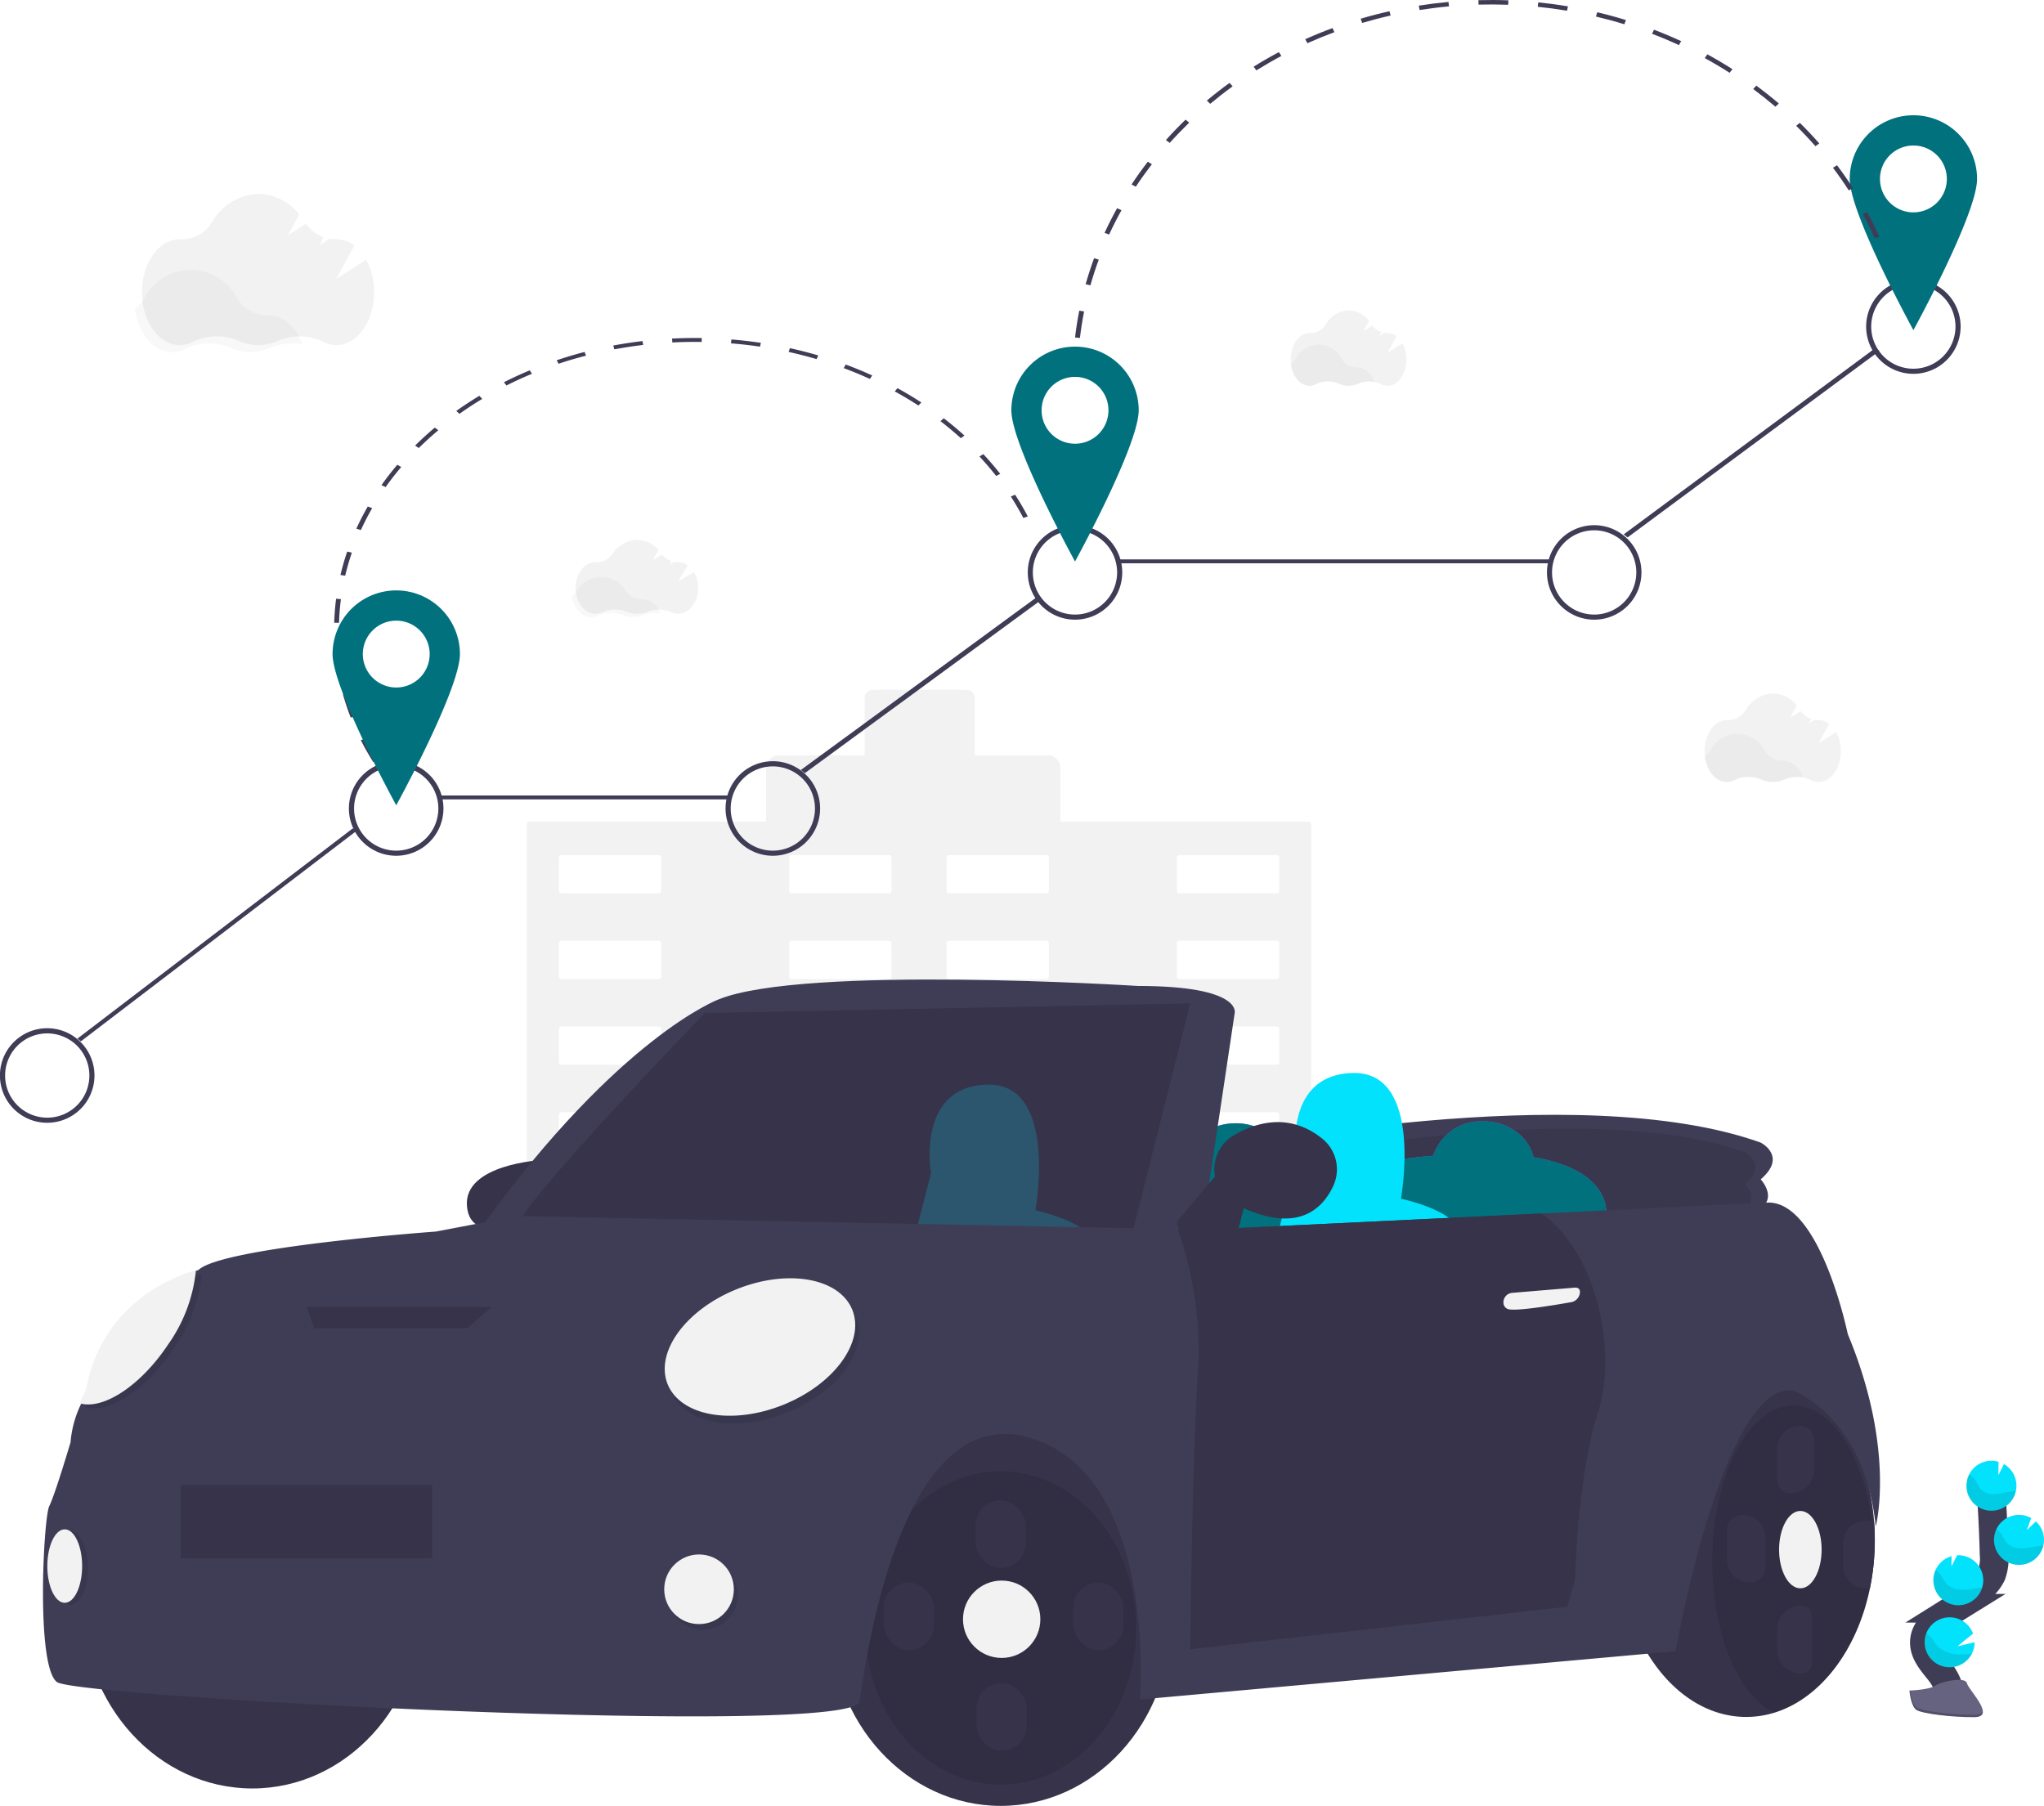 <svg xmlns="http://www.w3.org/2000/svg" width="285.357" height="252.124" viewBox="0 0 285.357 252.124">
  <g id="Group_3" data-name="Group 3" transform="translate(6 61.331)">
    <path id="Path_2" data-name="Path 2" d="M441.983,244.639H407.332v-7.495a1.793,1.793,0,0,0-1.793-1.793H395.364v-7.983a1.128,1.128,0,0,0-1.128-1.128H381.128A1.128,1.128,0,0,0,380,227.368v7.986H368.037a1.793,1.793,0,0,0-1.793,1.793v7.495H333.2a.364.364,0,0,0-.362.364V344.5a.364.364,0,0,0,.362.364h21.96a.364.364,0,0,0,.364-.364V331.11a.367.367,0,0,1,.365-.364h9.276a.367.367,0,0,1,.364.364V344.5a.364.364,0,0,0,.362.364h43.393a.367.367,0,0,0,.364-.364V331.11a.364.364,0,0,1,.362-.364h9.276a.364.364,0,0,1,.364.364V344.5a.367.367,0,0,0,.364.364h21.96a.367.367,0,0,0,.364-.364V245A.367.367,0,0,0,441.983,244.639ZM351.6,326.1a.362.362,0,0,1-.362.362H337.67a.362.362,0,0,1-.365-.362v-4.619a.364.364,0,0,1,.364-.364h13.572a.364.364,0,0,1,.362.364Zm0-11.971a.362.362,0,0,1-.362.365H337.67a.362.362,0,0,1-.364-.365V309.5a.362.362,0,0,1,.364-.364h13.572a.362.362,0,0,1,.362.364Zm0-11.968a.364.364,0,0,1-.362.364H337.67a.364.364,0,0,1-.364-.364v-4.633a.364.364,0,0,1,.364-.364h13.572a.364.364,0,0,1,.362.364Zm0-11.971a.362.362,0,0,1-.362.364H337.67a.362.362,0,0,1-.364-.365V285.57a.362.362,0,0,1,.364-.364h13.572a.362.362,0,0,1,.362.364Zm0-11.968a.364.364,0,0,1-.362.364H337.67a.365.365,0,0,1-.364-.364v-4.633a.362.362,0,0,1,.364-.362h13.572a.362.362,0,0,1,.362.362Zm0-11.968a.362.362,0,0,1-.362.362H337.67a.362.362,0,0,1-.364-.362v-4.633a.364.364,0,0,1,.364-.364h13.572a.364.364,0,0,1,.362.364Zm0-11.971a.362.362,0,0,1-.362.365H337.67a.362.362,0,0,1-.364-.365v-4.617a.362.362,0,0,1,.364-.364h13.572a.362.362,0,0,1,.362.364Zm32.157,71.814a.362.362,0,0,1-.364.362H369.824a.364.364,0,0,1-.364-.362v-4.617a.367.367,0,0,1,.364-.364h13.564a.364.364,0,0,1,.364.364Zm0-11.971a.362.362,0,0,1-.364.364H369.824a.364.364,0,0,1-.364-.364V309.5a.364.364,0,0,1,.364-.364h13.564a.362.362,0,0,1,.364.364Zm0-11.968a.365.365,0,0,1-.364.364H369.824a.367.367,0,0,1-.364-.364v-4.63a.367.367,0,0,1,.364-.364h13.564a.364.364,0,0,1,.364.364Zm0-11.971a.362.362,0,0,1-.364.364H369.824a.364.364,0,0,1-.364-.364V285.57a.364.364,0,0,1,.364-.364h13.564a.362.362,0,0,1,.364.364Zm0-11.968a.365.365,0,0,1-.364.365H369.824a.367.367,0,0,1-.364-.365v-4.63a.364.364,0,0,1,.364-.362h13.564a.362.362,0,0,1,.364.362Zm0-11.968a.362.362,0,0,1-.364.362H369.824a.364.364,0,0,1-.364-.362v-4.63a.367.367,0,0,1,.364-.364h13.564a.364.364,0,0,1,.364.364Zm0-11.971a.362.362,0,0,1-.364.364H369.824a.364.364,0,0,1-.364-.364v-4.614a.364.364,0,0,1,.364-.364h13.564a.362.362,0,0,1,.364.364Zm21.973,71.814a.362.362,0,0,1-.364.362H391.8a.364.364,0,0,1-.364-.362v-4.614a.367.367,0,0,1,.364-.364h13.564a.364.364,0,0,1,.364.364Zm0-11.971a.362.362,0,0,1-.364.364H391.8a.364.364,0,0,1-.364-.364V309.5a.364.364,0,0,1,.364-.364h13.564a.362.362,0,0,1,.364.364Zm0-11.968a.364.364,0,0,1-.364.365H391.8a.367.367,0,0,1-.364-.365v-4.627a.367.367,0,0,1,.364-.364h13.564a.364.364,0,0,1,.364.364Zm0-11.971a.362.362,0,0,1-.364.364H391.8a.364.364,0,0,1-.364-.364V285.57a.364.364,0,0,1,.364-.364h13.564a.362.362,0,0,1,.364.364Zm0-11.968a.364.364,0,0,1-.364.364H391.8a.367.367,0,0,1-.364-.364v-4.627a.364.364,0,0,1,.364-.362h13.564a.362.362,0,0,1,.364.362Zm0-11.968a.362.362,0,0,1-.364.362H391.8a.364.364,0,0,1-.364-.362v-4.627a.367.367,0,0,1,.364-.364h13.564a.364.364,0,0,1,.364.364Zm0-11.971a.362.362,0,0,1-.364.364H391.8a.364.364,0,0,1-.364-.364v-4.611a.364.364,0,0,1,.364-.364h13.564a.362.362,0,0,1,.364.364Zm32.157,71.814a.364.364,0,0,1-.364.362H423.954a.362.362,0,0,1-.364-.362v-4.611a.364.364,0,0,1,.364-.364h13.564a.367.367,0,0,1,.364.364Zm0-11.971a.364.364,0,0,1-.364.364H423.954a.362.362,0,0,1-.364-.364V309.5a.362.362,0,0,1,.364-.364h13.564a.364.364,0,0,1,.364.364Zm0-11.968a.367.367,0,0,1-.364.364H423.954a.364.364,0,0,1-.364-.364v-4.625a.364.364,0,0,1,.364-.364h13.564a.367.367,0,0,1,.364.364Zm0-11.971a.364.364,0,0,1-.364.364H423.954a.362.362,0,0,1-.359-.356V285.57a.362.362,0,0,1,.364-.364h13.564a.365.365,0,0,1,.365.364Zm0-11.968a.367.367,0,0,1-.364.364H423.954a.364.364,0,0,1-.364-.364v-4.625a.362.362,0,0,1,.364-.362h13.564a.364.364,0,0,1,.364.362Zm0-11.968a.364.364,0,0,1-.364.362H423.954a.362.362,0,0,1-.364-.362v-4.625a.364.364,0,0,1,.364-.364h13.564a.367.367,0,0,1,.364.364Zm0-11.971a.364.364,0,0,1-.364.364H423.954a.362.362,0,0,1-.359-.356v-4.617a.362.362,0,0,1,.364-.364h13.564a.364.364,0,0,1,.365.364Z" transform="translate(-265.289 -191.254)" fill="#f2f2f2"/>
    <path id="Path_3" data-name="Path 3" d="M265.134,115.974l-4.19,2.657L263.487,114a4.144,4.144,0,0,0-2.532-.9h-.068a4.884,4.884,0,0,1-.869-.065l-1.42.9.607-1.107a5.038,5.038,0,0,1-2.484-1.89l-2.54,1.62,1.6-2.918a7.432,7.432,0,0,0-5.694-2.878,7.8,7.8,0,0,0-6.517,4.02,4.86,4.86,0,0,1-4.32,2.322h-.14c-2.918,0-5.283,3.31-5.283,7.389s2.376,7.392,5.294,7.392a3.974,3.974,0,0,0,1.839-.462,7.616,7.616,0,0,1,6.4-.124,6.658,6.658,0,0,0,5.437,0,7.621,7.621,0,0,1,6.336.124,3.974,3.974,0,0,0,1.822.462c2.918,0,5.283-3.31,5.283-7.392A9.368,9.368,0,0,0,265.134,115.974Z" transform="translate(-220.01 -141.031)" fill="#f2f2f2"/>
    <path id="Path_4" data-name="Path 4" d="M257.266,152.827a7.8,7.8,0,0,0-4.527.491,6.666,6.666,0,0,1-5.435,0,7.635,7.635,0,0,0-6.4.124,3.944,3.944,0,0,1-1.841.462c-2.592,0-4.749-2.611-5.2-6.056a4.975,4.975,0,0,0,1.3-1.4,7.28,7.28,0,0,1,13-.043,4.989,4.989,0,0,0,4.306,2.365h.068C254.61,148.758,256.4,150.413,257.266,152.827Z" transform="translate(-221.039 -166.07)" opacity="0.03"/>
    <path id="Path_5" data-name="Path 5" d="M854.579,101.248l-2.1,1.326,1.269-2.308a2.071,2.071,0,0,0-1.264-.451h-.032a2.323,2.323,0,0,1-.435-.032l-.707.451.3-.54a2.538,2.538,0,0,1-1.239-.94l-1.266.81.81-1.455a3.7,3.7,0,0,0-2.837-1.458,3.867,3.867,0,0,0-3.24,2.006,2.43,2.43,0,0,1-2.16,1.158h-.07c-1.455,0-2.635,1.65-2.635,3.685s1.18,3.685,2.635,3.685a1.976,1.976,0,0,0,.918-.229,3.8,3.8,0,0,1,3.188-.062,3.329,3.329,0,0,0,2.713,0,3.809,3.809,0,0,1,3.161.062,1.968,1.968,0,0,0,.907.224c1.455,0,2.635-1.65,2.635-3.685A4.691,4.691,0,0,0,854.579,101.248Z" transform="translate(-664.783 -114.65)" fill="#f2f2f2"/>
    <path id="Path_6" data-name="Path 6" d="M850.64,119.612a3.92,3.92,0,0,0-2.26.246,3.315,3.315,0,0,1-1.35.286,3.35,3.35,0,0,1-1.35-.292,3.807,3.807,0,0,0-3.191.062,1.968,1.968,0,0,1-.918.229c-1.293,0-2.368-1.3-2.592-3.021a2.5,2.5,0,0,0,.648-.7,3.628,3.628,0,0,1,6.479-.022,2.489,2.489,0,0,0,2.16,1.18h.035A2.709,2.709,0,0,1,850.64,119.612Z" transform="translate(-664.783 -127.622)" opacity="0.03"/>
    <path id="Path_7" data-name="Path 7" d="M652.823,189.031l-2.457,1.558,1.49-2.7a2.43,2.43,0,0,0-1.485-.54h-.041a2.918,2.918,0,0,1-.51-.038l-.832.54.356-.651a2.969,2.969,0,0,1-1.458-1.1l-1.49.945.942-1.712a4.36,4.36,0,0,0-3.34-1.69,4.58,4.58,0,0,0-3.823,2.36,2.851,2.851,0,0,1-2.527,1.35h-.084c-1.712,0-3.1,1.941-3.1,4.32s1.385,4.333,3.1,4.333a2.311,2.311,0,0,0,1.08-.27,4.471,4.471,0,0,1,3.75-.073,3.92,3.92,0,0,0,3.188,0,4.476,4.476,0,0,1,3.718.073,2.343,2.343,0,0,0,1.08.27c1.712,0,3.1-1.938,3.1-4.333a5.507,5.507,0,0,0-.659-2.638Z" transform="translate(-402.486 -148.155)" fill="#f2f2f2"/>
    <path id="Path_8" data-name="Path 8" d="M648.193,210.645a4.589,4.589,0,0,0-2.656.289,3.92,3.92,0,0,1-3.188,0,4.471,4.471,0,0,0-3.75.073,2.319,2.319,0,0,1-1.08.27c-1.52,0-2.786-1.531-3.048-3.55a2.9,2.9,0,0,0,.759-.81,4.277,4.277,0,0,1,7.629-.027,2.921,2.921,0,0,0,2.524,1.388h.03A3.141,3.141,0,0,1,648.193,210.645Z" transform="translate(-402.486 -163.427)" opacity="0.03"/>
    <path id="Path_9" data-name="Path 9" d="M932.787,599.053c0,.464,0,.929-.03,1.388a32.822,32.822,0,0,1-.643,5.316c-1.774,8.669-6.9,15.408-13.329,17.4a13.31,13.31,0,0,1-3.953.6c-9.916,0-17.953-11.069-17.953-24.7s8.037-24.7,17.953-24.7c9.3,0,16.952,9.735,17.862,22.206C932.757,597.376,932.787,598.211,932.787,599.053Z" transform="translate(-677.051 -445.382)" fill="#36334a"/>
    <path id="Path_10" data-name="Path 10" d="M968.528,616.511a32.821,32.821,0,0,1-.643,5.316c-1.774,8.669-6.9,15.407-13.329,17.4-4.981-2.292-8.677-10.883-8.677-21.131,0-12,5.076-21.733,11.339-21.733,5.256,0,9.679,6.863,10.961,16.174C968.358,613.811,968.474,615.145,968.528,616.511Z" transform="translate(-712.823 -461.45)" opacity="0.1"/>
    <path id="Path_11" data-name="Path 11" d="M695.88,450.669s48.6-9.989,74.244-.81c0,0,3.78,1.89,0,5.13,0,0,3.574,3.78-2.667,5.13l-24.8,1.525-46.779-4.765Z" transform="translate(-530.317 -351.669)" fill="#3f3d56"/>
    <path id="Path_12" data-name="Path 12" d="M727.38,457.142s41.606-8.553,63.566-.694c0,0,3.24,1.62,0,4.392,0,0,3.059,3.24-2.284,4.393l-21.231,1.3-40.051-4.074Z" transform="translate(-553.313 -356.886)" opacity="0.1"/>
    <path id="Path_13" data-name="Path 13" d="M718.914,469.328l-3.24-6.479s1.42-6.555-10.124-8.483c-.64-2.859-3.539-5.016-7.019-5.016a7.018,7.018,0,0,0-6.971,4.806c-1.658.143-3.423.338-5.313.594l-2.64,14.158-.329-.659s1.677-7.743-13.434-8.874a5.621,5.621,0,0,0,1.285-3.545c0-3.431-3.2-6.209-7.155-6.209s-7.154,2.778-7.154,6.209a5.669,5.669,0,0,0,1.5,3.8q-2.119.2-4.471.518l-2.97,15.929,13.769,1.89,21.868-3.24-1.936-3.874,12.465,1.712Z" transform="translate(-497.466 -354.129)" fill="#6c63ff"/>
    <path id="Path_14" data-name="Path 14" d="M718.914,469.328l-3.24-6.479s1.42-6.555-10.124-8.483c-.64-2.859-3.539-5.016-7.019-5.016a7.018,7.018,0,0,0-6.971,4.806c-1.658.143-3.423.338-5.313.594l-2.64,14.158-.329-.659s1.677-7.743-13.434-8.874a5.621,5.621,0,0,0,1.285-3.545c0-3.431-3.2-6.209-7.155-6.209s-7.154,2.778-7.154,6.209a5.669,5.669,0,0,0,1.5,3.8q-2.119.2-4.471.518l-2.97,15.929,13.769,1.89,21.868-3.24-1.936-3.874,12.465,1.712Z" transform="translate(-497.466 -354.129)" fill="#01717e"/>
    <path id="Path_15" data-name="Path 15" d="M721.37,436.728s-2.16-12.117,7.829-12.387,6.749,17.548,6.749,17.548,7.559,1.62,8.1,4.59-26.188,3.78-26.188,3.78Z" transform="translate(-546.363 -335.87)" fill="#02e2fc"/>
    <path id="Path_16" data-name="Path 16" d="M537.4,631.063c0,14.309-10.637,25.918-23.758,25.918s-23.758-11.609-23.758-25.918,10.769-28.213,23.893-28.213S537.4,616.748,537.4,631.063Z" transform="translate(-379.932 -466.188)" fill="#36334a"/>
    <ellipse id="Ellipse_1" data-name="Ellipse 1" cx="18.898" cy="21.865" rx="18.898" ry="21.865" transform="translate(114.808 144.089)" opacity="0.1"/>
    <ellipse id="Ellipse_2" data-name="Ellipse 2" cx="23.758" cy="25.918" rx="23.758" ry="25.918" transform="translate(5.467 136.525)" fill="#36334a"/>
    <path id="Path_17" data-name="Path 17" d="M312.357,469.35s-11.069.54-10.529,6.479,9.449,1.62,9.449,1.62Z" transform="translate(-242.636 -368.73)" fill="#36334a"/>
    <path id="Path_18" data-name="Path 18" d="M410.344,411.113,414.9,380.7s1.08-3.78-13.5-3.78c0,0-46.706-2.97-58.585,1.89,0,0-13.769,5.13-32.937,31.587C309.88,410.4,408.454,412.733,410.344,411.113Z" transform="translate(-248.528 -300.598)" fill="#3f3d56"/>
    <path id="Path_19" data-name="Path 19" d="M422.1,388.35l-8.369,33.207-5.248-.127-24.838-.6-55.4-1.35c-.154-2.624,26.08-29.776,26.08-29.776Z" transform="translate(-261.936 -309.598)" fill="#36334a"/>
    <path id="Path_20" data-name="Path 20" d="M533.47,451.478l2.262-8.747s-2.16-12.119,7.829-12.389,6.749,17.548,6.749,17.548,6.884,1.477,7.981,4.193Z" transform="translate(-411.754 -340.251)" fill="#02e2fc" opacity="0.2"/>
    <path id="Path_21" data-name="Path 21" d="M338.5,536.571c-1.62-15.659-11.744-19.033-11.744-19.033-9.719-.54-16.2,36.447-16.2,36.447l-74.784,6.749s2.565-31.452-15.524-36.582S197.438,555.874,196.628,561s-109.071-.54-112.04-2.7-1.89-22.948-1.08-24.568,2.97-8.909,2.97-8.909A14.956,14.956,0,0,1,88,519.365c.486-1.08.907-1.828.907-1.828,2.346-13.3,14.527-16.525,15.345-16.739h.043c3.24-3.24,33.207-5.4,33.207-5.4l11.339-2.16,92.189,1.812,3.923.078,46.868-2.254,31.7-1.525c7.289,0,11.069,18.358,11.069,18.358C341.335,525.907,338.5,536.571,338.5,536.571Z" transform="translate(-82.63 -384.79)" fill="#3f3d56"/>
    <ellipse id="Ellipse_3" data-name="Ellipse 3" cx="13.898" cy="8.701" rx="13.898" ry="8.701" transform="translate(84.496 124.926) rotate(-21.92)" opacity="0.1"/>
    <ellipse id="Ellipse_4" data-name="Ellipse 4" cx="13.898" cy="8.701" rx="13.898" ry="8.701" transform="translate(83.956 123.845) rotate(-21.92)" fill="#f2f2f2"/>
    <path id="Path_22" data-name="Path 22" d="M120.773,528.39a21.612,21.612,0,0,1-3.863,10.327c-3.853,5.81-9.136,9.231-12.389,8.229.486-1.08.907-1.828.907-1.828C107.773,531.813,119.955,528.592,120.773,528.39Z" transform="translate(-98.61 -411.83)" opacity="0.1"/>
    <path id="Path_23" data-name="Path 23" d="M117.773,526.39a21.612,21.612,0,0,1-3.863,10.327c-3.853,5.81-9.136,9.23-12.389,8.229.486-1.08.907-1.828.907-1.828C104.773,529.813,116.955,526.592,117.773,526.39Z" transform="translate(-96.42 -410.37)" fill="#f2f2f2"/>
    <path id="Path_24" data-name="Path 24" d="M158.658,451.66H137.33l-1.08-2.97h25.918Z" transform="translate(-99.466 -327.554)" fill="#36334a"/>
    <rect id="Rectangle_2" data-name="Rectangle 2" width="35.097" height="10.259" transform="translate(19.236 145.974)" fill="#36334a"/>
    <circle id="Ellipse_5" data-name="Ellipse 5" cx="4.86" cy="4.86" r="4.86" transform="translate(87.27 156.503)" opacity="0.1"/>
    <circle id="Ellipse_6" data-name="Ellipse 6" cx="4.86" cy="4.86" r="4.86" transform="translate(86.73 155.693)" fill="#f2f2f2"/>
    <ellipse id="Ellipse_7" data-name="Ellipse 7" cx="2.43" cy="5.13" rx="2.43" ry="5.13" transform="translate(1.417 152.453)" opacity="0.1"/>
    <ellipse id="Ellipse_8" data-name="Ellipse 8" cx="2.43" cy="5.13" rx="2.43" ry="5.13" transform="translate(0.607 152.183)" fill="#f2f2f2"/>
    <path id="Path_25" data-name="Path 25" d="M728.078,524.632c-2.97,9.179-3.24,23.488-3.24,23.488l-1.08,3.78-52.646,5.94s.27-26.458,1.08-38.877a50.412,50.412,0,0,0-2.843-19.787l3.923.078L720.141,497C727.97,502.489,730.743,516.39,728.078,524.632Z" transform="translate(-510.949 -388.915)" fill="#36334a"/>
    <path id="Path_26" data-name="Path 26" d="M839.073,536.079a1.326,1.326,0,0,0-1.22,1.536.948.948,0,0,0,.54.7c.872.435,6.677-.54,8.877-.929a1.493,1.493,0,0,0,1.247-1.331c.027-.383-.113-.71-.675-.71Z" transform="translate(-633.948 -416.911)" fill="#f2f2f2"/>
    <path id="Path_27" data-name="Path 27" d="M668.88,483.1s1.35,5.94,7.829,4.05l2.16-8.369-4.32-2.43Z" transform="translate(-510.606 -373.84)" fill="#36334a"/>
    <path id="Path_28" data-name="Path 28" d="M691.03,451.625c2.97-1.76,7.681-3.3,12.341.4a5.507,5.507,0,0,1,1.59,6.625c-1.525,3.3-5.146,6.884-13.6,2.594a5.454,5.454,0,0,1-2.057-1.82l-.043-.065a5.48,5.48,0,0,1,1.768-7.732Z" transform="translate(-524.822 -354.425)" fill="#36334a"/>
    <circle id="Ellipse_9" data-name="Ellipse 9" cx="5.4" cy="5.4" r="5.4" transform="translate(128.441 159.338)" fill="#f2f2f2"/>
    <ellipse id="Ellipse_10" data-name="Ellipse 10" cx="2.97" cy="5.4" rx="2.97" ry="5.4" transform="translate(242.372 149.618)" fill="#f2f2f2"/>
    <rect id="Rectangle_3" data-name="Rectangle 3" width="7.019" height="9.449" rx="3.51" transform="translate(130.196 148.134)" fill="#36334a"/>
    <path id="Path_29" data-name="Path 29" d="M899.99,510.19h0a1.89,1.89,0,0,1,1.89,1.89v4.32a3.24,3.24,0,0,1-3.24,3.24h0a1.89,1.89,0,0,1-1.89-1.89v-4.32A3.24,3.24,0,0,1,899.99,510.19Z" transform="translate(-654.648 -372.451)" fill="#36334a"/>
    <path id="Path_30" data-name="Path 30" d="M982.62,709.3h0a3.24,3.24,0,0,1-3.24-3.24v-2.97a3.24,3.24,0,0,1,3.24-3.24h0c1.782,0,1.62,1.458,1.62,3.24v2.97C984.237,707.841,984.407,709.3,982.62,709.3Z" transform="translate(-737.278 -537)" fill="#36334a"/>
    <path id="Path_31" data-name="Path 31" d="M872.91,556.19h0a3.24,3.24,0,0,1,3.24,3.24v4.05a2.16,2.16,0,0,1-2.16,2.16h0a3.24,3.24,0,0,1-3.24-3.24v-4.05A2.16,2.16,0,0,1,872.91,556.19Z" transform="translate(-635.668 -406.032)" fill="#36334a"/>
    <path id="Path_32" data-name="Path 32" d="M1017.842,658.55c0,.464,0,.929-.03,1.388a32.823,32.823,0,0,1-.643,5.316,3.3,3.3,0,0,1-.54.046,3.24,3.24,0,0,1-3.24-3.24v-2.97a3.24,3.24,0,0,1,3.24-3.24,3.162,3.162,0,0,1,.837.111c.1.027.194.057.286.092C1017.812,656.873,1017.842,657.707,1017.842,658.55Z" transform="translate(-762.107 -504.879)" fill="#36334a"/>
    <rect id="Rectangle_4" data-name="Rectangle 4" width="7.019" height="9.449" rx="3.51" transform="translate(143.83 159.608)" fill="#36334a"/>
    <rect id="Rectangle_5" data-name="Rectangle 5" width="7.019" height="9.449" rx="3.51" transform="translate(117.372 159.608)" fill="#36334a"/>
    <rect id="Rectangle_6" data-name="Rectangle 6" width="7.019" height="9.449" rx="3.51" transform="translate(130.331 173.646)" fill="#36334a"/>
    <path id="Path_54" data-name="Path 54" d="M1058.689,668c.74-1.369-.1-3.048-1.064-4.268s-2.141-2.492-2.117-4.05c.038-2.235,2.411-3.556,4.32-4.741a21.039,21.039,0,0,0,3.869-3.11,5.725,5.725,0,0,0,1.188-1.59,6.488,6.488,0,0,0,.356-2.829q-.122-4.787-.472-9.565" transform="translate(-792.854 -491.739)" fill="none" stroke="#3f3d56" stroke-miterlimit="10" stroke-width="4"/>
    <path id="Path_55" data-name="Path 55" d="M1084.256,628.213a3.482,3.482,0,0,0-1.741-2.859l-.78,1.544.024-1.871a3.531,3.531,0,0,0-1.15-.138,3.488,3.488,0,1,0,3.647,3.323Z" transform="translate(-808.75 -482.275)" fill="#02e2fc"/>
    <path id="Path_56" data-name="Path 56" d="M1062.252,710.916a3.488,3.488,0,0,1-6.585-1.431,3.446,3.446,0,0,1,.227-1.417,3.491,3.491,0,0,1,6.528.038l-2.179,1.774,2.395-.556A3.455,3.455,0,0,1,1062.252,710.916Z" transform="translate(-792.967 -541.368)" fill="#02e2fc"/>
    <path id="Path_57" data-name="Path 57" d="M1063.816,680.711a3.488,3.488,0,0,1-3.647-3.323,3.442,3.442,0,0,1,.3-1.587,3.51,3.51,0,0,1,2.238-1.933l-.016,1.439.788-1.566h0a3.488,3.488,0,0,1,3.645,3.323,3.419,3.419,0,0,1-.148,1.191A3.488,3.488,0,0,1,1063.816,680.711Z" transform="translate(-796.253 -517.936)" fill="#02e2fc"/>
    <path id="Path_58" data-name="Path 58" d="M1095.185,659.84a3.488,3.488,0,0,1-3.647-3.323,3.428,3.428,0,0,1,.329-1.652,3.486,3.486,0,0,1,4.859-1.552l-.615,1.687,1.266-1.218a3.486,3.486,0,0,1,1.129,2.408,3.422,3.422,0,0,1-.089.961A3.488,3.488,0,0,1,1095.185,659.84Z" transform="translate(-819.153 -502.7)" fill="#02e2fc"/>
    <path id="Path_59" data-name="Path 59" d="M1083.79,634.306c-.81.089-1.59.338-2.4.389a2.6,2.6,0,0,1-2.206-.772,10.863,10.863,0,0,1-.645-1.134,2.507,2.507,0,0,0-.877-.829,3.445,3.445,0,0,0-.375,1.741,3.488,3.488,0,0,0,6.9.575C1084.052,634.282,1083.919,634.293,1083.79,634.306Z" transform="translate(-808.751 -487.439)" opacity="0.1"/>
    <path id="Path_60" data-name="Path 60" d="M1095.185,665.246a3.488,3.488,0,0,1-3.647-3.323,3.428,3.428,0,0,1,.329-1.652,2.592,2.592,0,0,1,.7.7,10.786,10.786,0,0,0,.691,1.153,2.856,2.856,0,0,0,2.314.81c.842-.038,1.652-.27,2.492-.354.116,0,.235-.019.351-.022A3.488,3.488,0,0,1,1095.185,665.246Z" transform="translate(-819.153 -508.106)" opacity="0.1"/>
    <path id="Path_61" data-name="Path 61" d="M1063.816,686.291a3.488,3.488,0,0,1-3.647-3.323,3.442,3.442,0,0,1,.3-1.588,2.877,2.877,0,0,1,.729.707,13.773,13.773,0,0,0,.756,1.177,3.237,3.237,0,0,0,2.47.867c.891-.019,1.7-.232,2.554-.3A3.488,3.488,0,0,1,1063.816,686.291Z" transform="translate(-796.253 -523.516)" opacity="0.1"/>
    <path id="Path_62" data-name="Path 62" d="M1062.252,716.958a3.488,3.488,0,0,1-6.585-1.431,3.446,3.446,0,0,1,.227-1.417,3.508,3.508,0,0,1,.764.683,11.933,11.933,0,0,0,.934,1.239,4.365,4.365,0,0,0,2.889,1.018A15.4,15.4,0,0,0,1062.252,716.958Z" transform="translate(-792.967 -547.41)" opacity="0.1"/>
    <path id="Path_63" data-name="Path 63" d="M1047.81,739.68s2.751-.084,3.583-.675,4.233-1.3,4.441-.348,4.136,4.714,1.029,4.738-7.222-.483-8.051-.988S1047.81,739.68,1047.81,739.68Z" transform="translate(-787.234 -564.991)" fill="#656380"/>
    <path id="Path_64" data-name="Path 64" d="M1056.917,747.078c-3.108.024-7.222-.486-8.051-.988-.629-.386-.88-1.763-.964-2.4h-.092s.173,2.222,1,2.727,4.943,1.012,8.051.988c.9,0,1.207-.327,1.19-.81C1057.929,746.895,1057.581,747.073,1056.917,747.078Z" transform="translate(-787.234 -569.004)" opacity="0.2"/>
    <g id="Group_8" data-name="Group 8" transform="translate(676 444.243)">
      <path id="Path_267" data-name="Path 267" d="M771.246,220.3c-.191-.519-.4-1.044-.612-1.559l.679-.166c.218.521.427,1.052.62,1.577Z" transform="translate(-1189.442 -691.892)" fill="#3f3d56"/>
      <path id="Path_279" data-name="Path 279" d="M0,0,43.266,6.452l.081.685L.081.685Z" transform="translate(-455.32 -430.97) rotate(-45)" fill="#3f3d56"/>
      <path id="Path_277" data-name="Path 277" d="M0,0,47.953,6.43l.081.612L.081.612Z" transform="translate(-671.2 -360.566) rotate(-45)" fill="#3f3d56"/>
      <path id="Path_268" data-name="Path 268" d="M175.953,502.972a6.6,6.6,0,1,1,6.595-6.6A6.6,6.6,0,0,1,175.953,502.972Zm0-12.477a5.882,5.882,0,1,0,5.882,5.882,5.882,5.882,0,0,0-5.882-5.882Z" transform="translate(-802.639 -889.071)" fill="#3f3d56"/>
      <path id="Path_271" data-name="Path 271" d="M644.825,382.214a6.595,6.595,0,1,1,6.6-6.6A6.595,6.595,0,0,1,644.825,382.214Zm0-12.477a5.882,5.882,0,1,0,5.882,5.882A5.882,5.882,0,0,0,644.825,369.737Z" transform="translate(-1104.267 -801.274)" fill="#3f3d56"/>
      <path id="Path_272" data-name="Path 272" d="M769.747,256.46a6.595,6.595,0,1,1,6.6-6.6,6.595,6.595,0,0,1-6.6,6.6Zm0-12.477a5.882,5.882,0,1,0,5.882,5.882,5.882,5.882,0,0,0-5.882-5.882Z" transform="translate(-1184.63 -709.844)" fill="#3f3d56"/>
      <path id="Path_273" data-name="Path 273" d="M39.371,639.552a6.6,6.6,0,1,1,6.595-6.595A6.6,6.6,0,0,1,39.371,639.552Zm0-12.477a5.882,5.882,0,1,0,5.882,5.882,5.882,5.882,0,0,0-5.882-5.882Z" transform="translate(-714.776 -988.372)" fill="#3f3d56"/>
      <path id="Path_276" data-name="Path 276" d="M757.218,154.326a8.889,8.889,0,0,0-8.889,8.889c0,4.909,8.889,21.111,8.889,21.111s8.889-16.2,8.889-21.111A8.889,8.889,0,0,0,757.218,154.326Zm0,13.556a4.667,4.667,0,1,1,4.667-4.667,4.667,4.667,0,0,1-4.667,4.667Z" transform="translate(-1172.093 -643.807)" fill="#01717e"/>
      <path id="Path_263" data-name="Path 263" d="M169.02,332.452c-.626-.994-1.208-2.02-1.73-3.051l.625-.207c.515,1.017,1.089,2.03,1.707,3.01Zm-3.141-6.208c-.414-1.063-.779-2.153-1.083-3.24l.659-.12c.3,1.073.659,2.148,1.068,3.2Zm-1.829-6.541a33.512,33.512,0,0,1-.408-3.339l.674-.031a33.011,33.011,0,0,0,.4,3.295Zm.2-6.682-.675-.013a33.524,33.524,0,0,1,.266-3.348l.672.057a33.057,33.057,0,0,0-.263,3.3Zm.86-6.578-.663-.1c.257-1.095.574-2.194.942-3.268l.651.146c-.363,1.059-.676,2.144-.93,3.224Zm2.187-6.374-.633-.189c.477-1.046,1.015-2.088,1.6-3.1l.612.231c-.576,1-1.107,2.026-1.578,3.057Zm92.482-1.687c-.528-1.012-1.115-2.019-1.746-2.994l.6-.253c.639.988,1.235,2.01,1.77,3.035Zm-89.02-4.311-.586-.271c.684-.967,1.427-1.924,2.208-2.843l.557.309C172.162,292.173,171.429,293.117,170.755,294.071Zm85.228-1.551c-.727-.929-1.511-1.844-2.331-2.722l.539-.329c.831.89,1.625,1.818,2.362,2.759Zm-80.595-3.9-.524-.345c.871-.864,1.8-1.709,2.752-2.513l.487.378C177.161,286.929,176.248,287.763,175.388,288.615Zm75.665-1.376c-.906-.821-1.865-1.621-2.85-2.378l.465-.4c1,.768,1.97,1.579,2.888,2.41Zm-69.992-3.394-.447-.409c1.033-.737,2.117-1.449,3.222-2.116l.4.437C183.15,282.415,182.08,283.118,181.061,283.845Zm64.061-1.166c-1.059-.69-2.167-1.353-3.292-1.97l.379-.452c1.141.626,2.263,1.3,3.337,2Zm-57.5-2.79-.358-.463c1.169-.591,2.382-1.15,3.606-1.66l.31.485C189.969,278.754,188.773,279.305,187.619,279.888Zm50.729-.925c-1.186-.541-2.414-1.048-3.648-1.507l.282-.5c1.251.465,2.495.979,3.7,1.528Zm-43.46-2.107-.259-.5c1.273-.427,2.582-.817,3.893-1.157l.206.52C197.435,276.051,196.143,276.435,194.888,276.856Zm36.023-.659c-1.278-.375-2.592-.711-3.905-1l.177-.527c1.331.292,2.663.633,3.959,1.013Zm-28.235-1.363-.152-.532c1.341-.251,2.713-.46,4.079-.622l.1.54c-1.347.159-2.7.366-4.024.613Zm20.335-.371c-1.335-.2-2.7-.355-4.055-.465l.067-.543c1.374.111,2.757.27,4.11.471Zm-12.239-.586-.043-.545c1.374-.07,2.774-.1,4.15-.075l-.012.546c-1.359-.02-2.739,0-4.095.074Z" transform="translate(-798.917 -731.642)" fill="#3f3d56"/>
      <path id="Path_264" data-name="Path 264" d="M453.47,376.21c.222.52.432,1.051.626,1.578Z" transform="translate(-984.973 -806.498)" fill="#3f3d56"/>
      <path id="Path_266" data-name="Path 266" d="M441.973,147.57l-.683-.066c.147-1.249.346-2.508.592-3.743l.676.11C442.315,145.091,442.118,146.336,441.973,147.57Zm1.462-7.35-.665-.153c.344-1.217.741-2.438,1.181-3.628l.651.2c-.435,1.176-.827,2.382-1.167,3.585Zm109.514-6.543c-.131-.293-.265-.587-.537-1.163s-.7-1.42-1.146-2.25l.617-.273c.61,1.127,1.184,2.289,1.7,3.454Zm-106.9-.544-.634-.238c.534-1.159,1.122-2.316,1.748-3.439l.613.279c-.618,1.11-1.2,2.253-1.727,3.4Zm103.262-6.164c-.69-1.072-1.433-2.135-2.207-3.161l.567-.35c.784,1.038,1.535,2.114,2.233,3.2Zm-99.542-.511-.59-.318c.712-1.077,1.477-2.146,2.274-3.176l.563.355C451.232,124.338,450.476,125.394,449.773,126.458Zm94.884-5.66c-.854-.973-1.757-1.931-2.683-2.845l.506-.419c.937.925,1.851,1.893,2.715,2.878Zm-90.146-.465-.533-.391c.876-.976,1.8-1.935,2.751-2.851l.5.424C456.291,118.421,455.376,119.369,454.511,120.333Zm84.562-5.045c-1-.854-2.042-1.685-3.1-2.472l.435-.479c1.074.8,2.131,1.637,3.141,2.5Zm-78.909-.407-.467-.455c1.02-.853,2.086-1.683,3.171-2.468l.43.484c-1.072.776-2.126,1.6-3.134,2.439Zm72.514-4.331c-1.122-.717-2.286-1.406-3.462-2.048l.355-.531c1.189.65,2.368,1.347,3.5,2.072Zm-66.063-.34-.39-.51c1.143-.713,2.33-1.4,3.527-2.035l.349.534c-1.183.63-2.355,1.307-3.485,2.011Zm58.986-3.526c-1.224-.565-2.486-1.1-3.751-1.579l.268-.571c1.28.489,2.557,1.026,3.8,1.6Zm-51.866-.265-.305-.555c1.244-.558,2.526-1.082,3.811-1.557l.261.574c-1.269.47-2.537.988-3.766,1.539Zm44.248-2.645c-1.3-.4-2.632-.761-3.963-1.076l.174-.6c1.347.318,2.7.684,4.011,1.088Zm-36.6-.184-.214-.589c1.32-.391,2.673-.743,4.022-1.047l.166.6c-1.333.3-2.67.649-3.974,1.035Zm28.6-1.706c-1.35-.226-2.727-.411-4.092-.55l.076-.616c1.381.14,2.775.327,4.141.556Zm-20.581-.1-.118-.611c1.368-.215,2.763-.388,4.147-.515l.069.617c-1.367.125-2.746.3-4.1.509Zm12.364-.732c-1.375-.05-2.773-.057-4.138-.02l-.021-.62c1.381-.037,2.8-.031,4.187.021Z" transform="translate(-973.208 -605.961)" fill="#3f3d56"/>
      <rect id="Rectangle_23" data-name="Rectangle 23" width="60.006" height="0.546" transform="translate(-525.686 -427.476)" fill="#3f3d56"/>
      <path id="Path_278" data-name="Path 278" d="M0,0,40.451,6.24l.081.705L.081.705Z" transform="translate(-570.199 -398.073) rotate(-45)" fill="#3f3d56"/>
      <rect id="Rectangle_25" data-name="Rectangle 25" width="40.103" height="0.546" transform="translate(-620.449 -394.516)" fill="#3f3d56"/>
      <path id="Path_269" data-name="Path 269" d="M323.36,502.972a6.6,6.6,0,1,1,6.6-6.6,6.6,6.6,0,0,1-6.6,6.6Zm0-12.477a5.882,5.882,0,1,0,5.882,5.882,5.882,5.882,0,0,0-5.882-5.882Z" transform="translate(-897.467 -889.071)" fill="#3f3d56"/>
      <path id="Path_270" data-name="Path 270" d="M441.619,382.214a6.595,6.595,0,1,1,6.6-6.6,6.595,6.595,0,0,1-6.6,6.6Zm0-12.477a5.882,5.882,0,1,0,5.882,5.882,5.882,5.882,0,0,0-5.882-5.882Z" transform="translate(-973.544 -801.274)" fill="#3f3d56"/>
      <path id="Path_274" data-name="Path 274" d="M163.423,399.173a8.889,8.889,0,0,0-8.889,8.889c0,4.909,8.889,21.111,8.889,21.111s8.889-16.2,8.889-21.111A8.889,8.889,0,0,0,163.423,399.173Zm0,13.556a4.667,4.667,0,1,1,4.667-4.667,4.667,4.667,0,0,1-4.667,4.667Z" transform="translate(-790.104 -822.318)" fill="#01717e"/>
      <path id="Path_275" data-name="Path 275" d="M429.09,274.251a8.889,8.889,0,0,0-8.889,8.889c0,4.909,8.889,21.111,8.889,21.111s8.889-16.2,8.889-21.111a8.889,8.889,0,0,0-8.889-8.889Zm0,13.556a4.667,4.667,0,1,1,4.667-4.667,4.667,4.667,0,0,1-4.667,4.667Z" transform="translate(-961.008 -731.431)" fill="#01717e"/>
    </g>
    <path id="Path_280" data-name="Path 280" d="M250.355,111.257l-2.212,1.3,1.342-2.258a2.3,2.3,0,0,0-1.337-.441h-.036a2.784,2.784,0,0,1-.459-.032l-.75.439.321-.54a2.646,2.646,0,0,1-1.311-.922l-1.341.791.847-1.424a4.04,4.04,0,0,0-3.006-1.4,4.175,4.175,0,0,0-3.44,1.962,2.624,2.624,0,0,1-2.28,1.133h-.074c-1.541,0-2.789,1.615-2.789,3.606s1.254,3.608,2.795,3.608a2.235,2.235,0,0,0,.971-.225,4.319,4.319,0,0,1,3.376-.061,3.777,3.777,0,0,0,2.87,0,4.323,4.323,0,0,1,3.345.061,2.235,2.235,0,0,0,.962.225c1.541,0,2.789-1.615,2.789-3.608A4.3,4.3,0,0,0,250.355,111.257Z" transform="translate(-159.477 -92.714)" fill="#f2f2f2"/>
    <path id="Path_281" data-name="Path 281" d="M246.22,147.5a4.428,4.428,0,0,0-2.39.24,3.782,3.782,0,0,1-2.869,0,4.33,4.33,0,0,0-3.376.061,2.219,2.219,0,0,1-.972.225c-1.368,0-2.507-1.274-2.743-2.955a2.514,2.514,0,0,0,.684-.682,3.991,3.991,0,0,1,6.861-.021,2.691,2.691,0,0,0,2.273,1.154h.036A2.8,2.8,0,0,1,246.22,147.5Z" transform="translate(-160.039 -123.196)" opacity="0.03"/>
  </g>
</svg>
